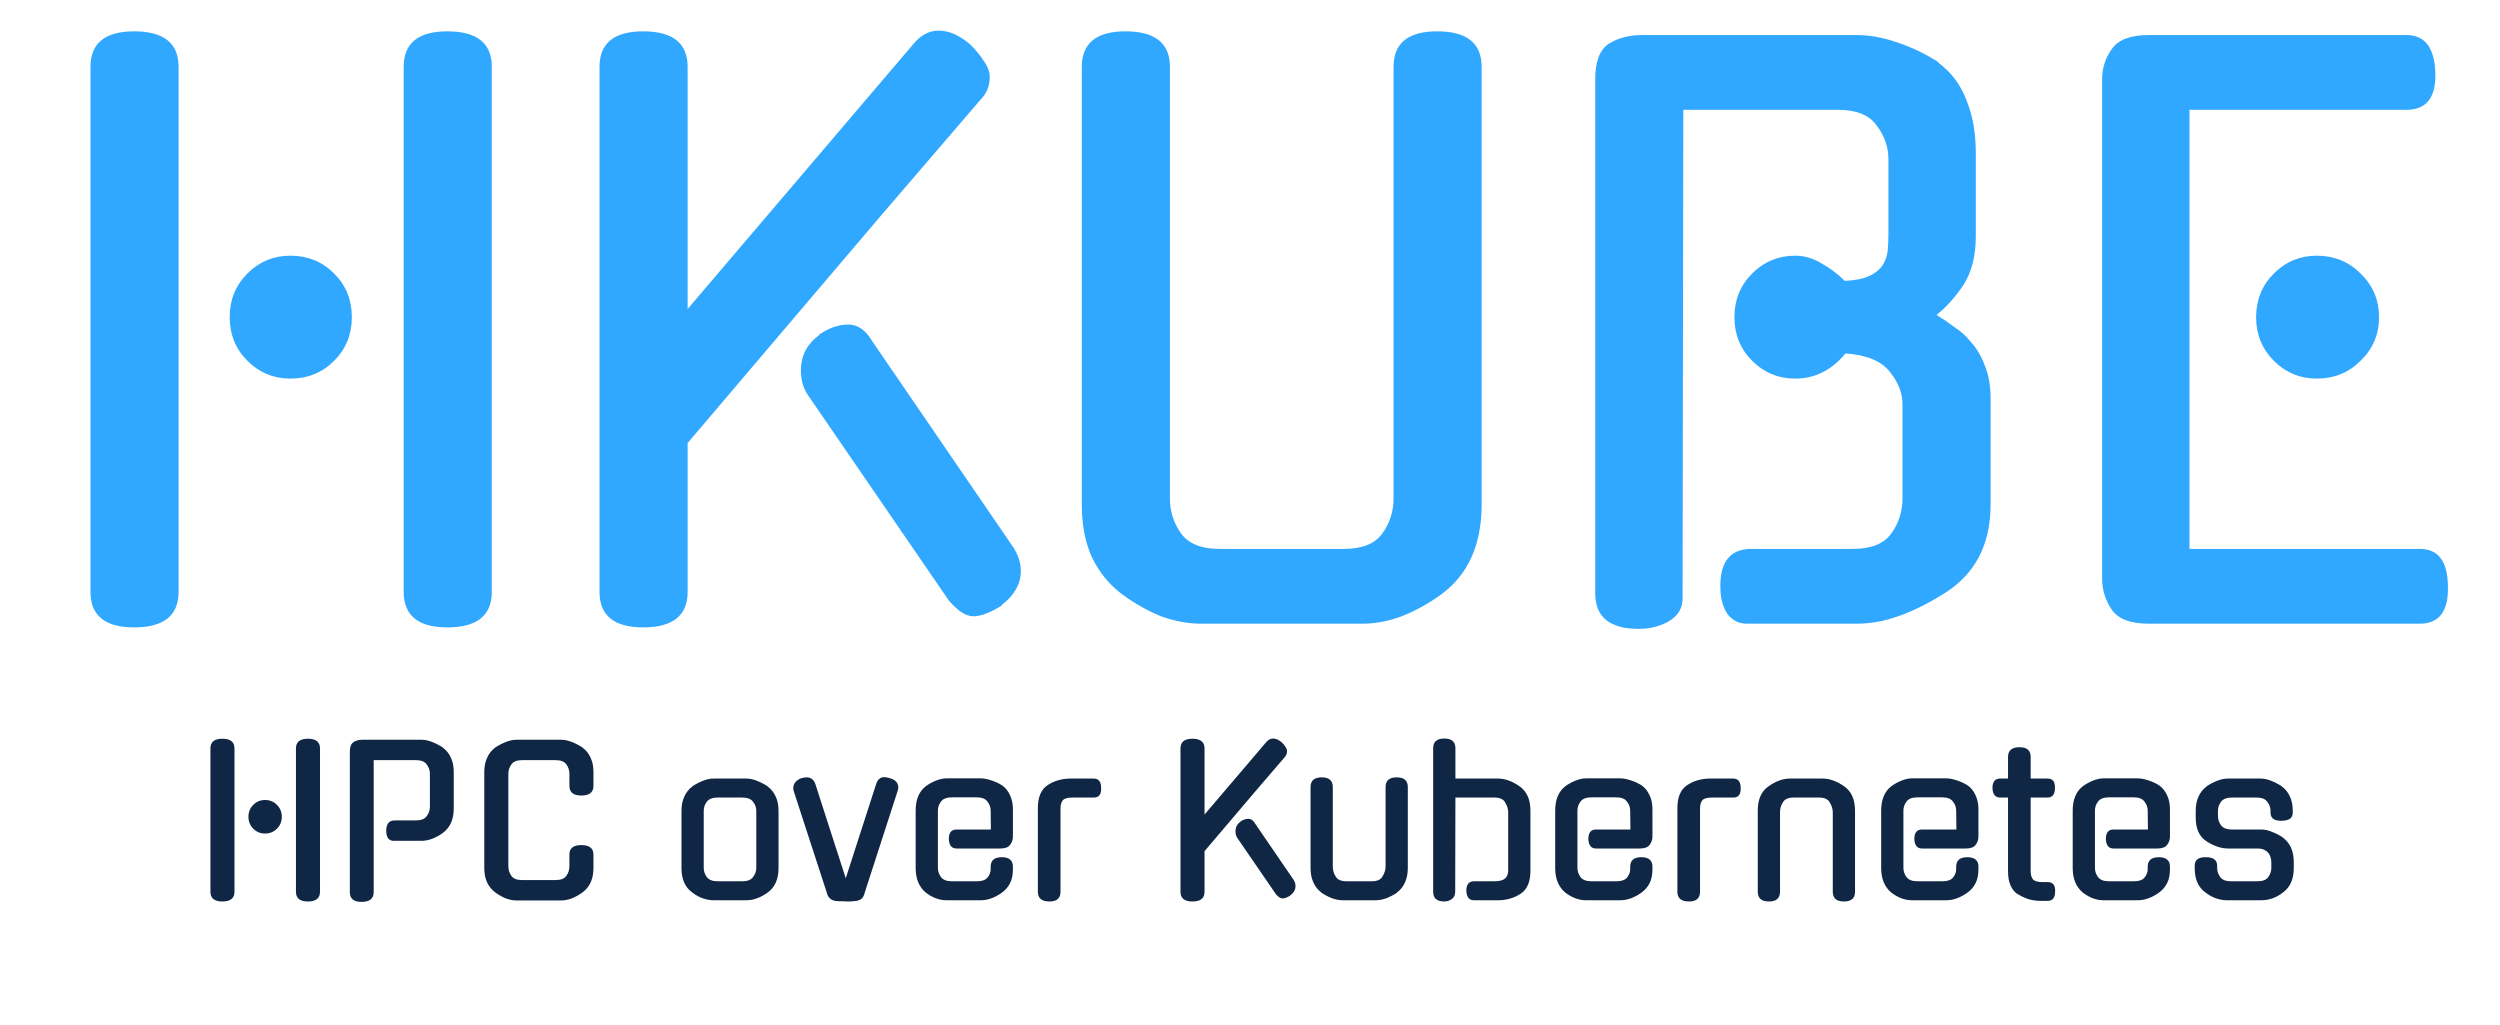 <svg width="1830" height="750" viewBox="0 0 1830 750" fill="none" xmlns="http://www.w3.org/2000/svg">
<path d="M295.496 48.958C295.496 31.614 306.155 22.942 327.474 22.942C349.154 22.942 359.994 31.614 359.994 48.958V433.236C359.994 450.58 349.154 459.252 327.474 459.252C306.155 459.252 295.496 450.58 295.496 433.236V48.958ZM130.728 433.236C130.728 450.58 119.888 459.252 98.208 459.252C76.889 459.252 66.23 450.58 66.23 433.236V48.958C66.23 31.614 76.889 22.942 98.208 22.942C119.888 22.942 130.728 31.614 130.728 48.958V433.236ZM257.556 232.154C257.556 244.801 253.22 255.46 244.548 264.132C235.876 272.804 225.217 277.14 212.57 277.14C200.285 277.14 189.806 272.804 181.134 264.132C172.462 255.46 168.126 244.801 168.126 232.154C168.126 219.507 172.462 208.848 181.134 200.176C189.806 191.504 200.285 187.168 212.57 187.168C225.217 187.168 235.876 191.504 244.548 200.176C253.22 208.848 257.556 219.507 257.556 232.154ZM668.65 32.156C674.07 25.652 680.213 22.4 687.078 22.4C694.666 22.4 702.435 25.833 710.384 32.698C714.359 36.673 717.611 40.647 720.14 44.622C723.031 48.597 724.476 52.571 724.476 56.546C724.476 63.05 722.128 68.651 717.43 73.348L644.802 157.9L503.34 324.294V433.236C503.34 450.58 492.5 459.252 470.82 459.252C449.502 459.252 438.842 450.58 438.842 433.236V48.958C438.842 31.614 449.502 22.942 470.82 22.942C492.5 22.942 503.34 31.614 503.34 48.958V226.192L668.65 32.156ZM591.686 289.606C588.073 284.547 586.266 278.405 586.266 271.178C586.266 260.338 590.783 251.666 599.816 245.162H599.274C606.501 240.103 613.728 237.574 620.954 237.574C627.82 237.574 633.601 241.549 638.298 249.498L742.904 402.342L742.362 401.8C745.614 406.859 747.24 412.279 747.24 418.06C747.24 427.455 742.543 435.765 733.148 442.992H733.69C729.716 445.521 725.922 447.509 722.308 448.954C718.695 450.399 715.443 451.122 712.552 451.122C709.662 451.122 706.59 450.038 703.338 447.87C700.448 445.702 697.557 442.992 694.666 439.74L591.686 289.606ZM1084.56 369.28C1084.56 398.548 1074.81 420.409 1055.3 434.862C1045.9 441.727 1036.14 447.147 1026.03 451.122C1016.27 454.735 1006.7 456.542 997.301 456.542H879.145C869.751 456.542 859.995 454.735 849.877 451.122C840.121 447.147 830.546 441.727 821.151 434.862C811.757 427.635 804.53 418.783 799.471 408.304C794.413 397.464 791.883 384.456 791.883 369.28V48.958C791.883 31.614 802.543 22.942 823.861 22.942C845.541 22.942 856.381 31.614 856.381 48.958V364.944C856.381 374.339 859.091 382.83 864.511 390.418C869.931 398.006 879.326 401.8 892.695 401.8H983.751C997.121 401.8 1006.52 398.006 1011.94 390.418C1017.36 382.83 1020.07 374.339 1020.07 364.944V48.958C1020.07 31.614 1030.72 22.942 1052.04 22.942C1073.72 22.942 1084.56 31.614 1084.56 48.958V369.28ZM1392.63 296.11C1392.63 287.799 1389.56 279.85 1383.41 272.262C1377.27 264.313 1366.43 259.796 1350.89 258.712C1340.78 270.997 1328.49 277.14 1314.04 277.14C1301.75 277.14 1291.27 272.804 1282.6 264.132C1273.93 255.46 1269.59 244.801 1269.59 232.154C1269.59 219.507 1273.93 208.848 1282.6 200.176C1291.27 191.504 1301.75 187.168 1314.04 187.168C1320.54 187.168 1326.86 188.975 1333.01 192.588C1339.51 196.201 1345.29 200.537 1350.35 205.596C1358.3 205.235 1364.44 203.97 1368.78 201.802C1373.11 199.634 1376.19 197.105 1377.99 194.214C1380.16 190.962 1381.43 187.349 1381.79 183.374C1382.15 179.399 1382.33 175.425 1382.33 171.45V116.708C1382.33 107.675 1379.44 99.364 1373.66 91.776C1368.24 84.188 1358.84 80.394 1345.47 80.394H1232.19L1231.65 438.114C1231.65 445.341 1228.22 450.941 1221.35 454.916C1214.85 458.529 1207.62 460.336 1199.67 460.336C1178.36 460.336 1167.7 451.664 1167.7 434.32V58.172C1167.7 45.164 1170.95 36.492 1177.45 32.156C1184.32 27.82 1192.45 25.652 1201.84 25.652H1359.02C1368.42 25.652 1378.35 27.459 1388.83 31.072C1399.67 34.685 1409.79 39.563 1419.18 45.706H1418.64C1428.04 52.571 1434.9 61.605 1439.24 72.806C1443.94 84.007 1446.28 97.015 1446.28 111.83V173.076C1446.28 187.529 1443.21 199.453 1437.07 208.848C1430.93 217.881 1424.42 225.108 1417.56 230.528C1422.26 233.419 1426.77 236.49 1431.11 239.742C1435.44 242.633 1439.06 245.885 1441.95 249.498C1446.65 254.557 1450.26 260.519 1452.79 267.384C1455.68 274.249 1457.12 282.379 1457.12 291.774V369.28C1457.12 398.909 1445.56 420.77 1422.44 434.862C1410.87 442.089 1399.85 447.509 1389.37 451.122C1379.26 454.735 1369.14 456.542 1359.02 456.542H1278.81C1272.66 456.542 1267.79 454.013 1264.17 448.954C1260.92 443.895 1259.29 437.211 1259.29 428.9C1259.29 410.833 1266.88 401.8 1282.06 401.8H1356.31C1369.68 401.8 1379.08 398.006 1384.5 390.418C1389.92 382.83 1392.63 374.339 1392.63 364.944V296.11ZM1572.89 456.542C1559.52 456.542 1550.49 453.109 1545.79 446.244C1541.1 439.379 1538.75 431.791 1538.75 423.48V58.172C1538.75 49.861 1541.1 42.454 1545.79 35.95C1550.49 29.085 1559.52 25.652 1572.89 25.652H1761.51C1774.88 25.652 1781.92 34.685 1782.65 52.752C1783.37 71.18 1776.32 80.394 1761.51 80.394H1602.7V401.8H1771.26C1784.63 401.8 1791.5 410.653 1791.86 428.358C1792.58 447.147 1785.72 456.542 1771.26 456.542H1572.89ZM1741.45 232.154C1741.45 244.801 1736.94 255.46 1727.9 264.132C1719.23 272.804 1708.57 277.14 1695.93 277.14C1683.64 277.14 1673.16 272.804 1664.49 264.132C1655.82 255.46 1651.48 244.801 1651.48 232.154C1651.48 219.507 1655.82 208.848 1664.49 200.176C1673.16 191.504 1683.64 187.168 1695.93 187.168C1708.57 187.168 1719.23 191.504 1727.9 200.176C1736.94 208.848 1741.45 219.507 1741.45 232.154Z" fill="#30A8FF"/>
<path d="M216.635 547.852C216.635 543.116 219.546 540.748 225.367 540.748C231.287 540.748 234.247 543.116 234.247 547.852V652.784C234.247 657.52 231.287 659.888 225.367 659.888C219.546 659.888 216.635 657.52 216.635 652.784V547.852ZM171.643 652.784C171.643 657.52 168.683 659.888 162.763 659.888C156.942 659.888 154.031 657.52 154.031 652.784V547.852C154.031 543.116 156.942 540.748 162.763 540.748C168.683 540.748 171.643 543.116 171.643 547.852V652.784ZM206.275 597.876C206.275 601.329 205.091 604.24 202.723 606.608C200.355 608.976 197.445 610.16 193.991 610.16C190.637 610.16 187.775 608.976 185.407 606.608C183.039 604.24 181.855 601.329 181.855 597.876C181.855 594.423 183.039 591.512 185.407 589.144C187.775 586.776 190.637 585.592 193.991 585.592C197.445 585.592 200.355 586.776 202.723 589.144C205.091 591.512 206.275 594.423 206.275 597.876ZM288.042 615.488C286.365 615.488 285.033 614.847 284.046 613.564C283.158 612.183 282.714 610.357 282.714 608.088C282.714 603.056 284.786 600.54 288.93 600.54H304.618C308.269 600.54 310.834 599.504 312.314 597.432C313.893 595.36 314.682 593.091 314.682 590.624V566.352C314.682 563.885 313.893 561.616 312.314 559.544C310.834 557.472 308.269 556.436 304.618 556.436H273.538V653.08C273.538 657.816 270.578 660.184 264.658 660.184C258.935 660.184 256.074 657.816 256.074 653.08V550.368C256.074 546.816 256.962 544.448 258.738 543.264C260.514 542.08 262.685 541.488 265.25 541.488H308.466C310.933 541.488 313.547 542.031 316.31 543.116C319.073 544.201 321.737 545.583 324.302 547.26H324.154C326.719 549.135 328.693 551.601 330.074 554.66C331.455 557.62 332.146 561.073 332.146 565.02V591.808C332.146 599.8 329.482 605.769 324.154 609.716C321.589 611.591 318.974 613.021 316.31 614.008C313.646 614.995 311.031 615.488 308.466 615.488H288.042ZM434.413 635.32C434.413 643.312 431.749 649.281 426.421 653.228C423.855 655.103 421.191 656.583 418.429 657.668C415.765 658.655 413.15 659.148 410.585 659.148H378.321C375.755 659.148 373.091 658.655 370.329 657.668C367.665 656.583 365.05 655.103 362.485 653.228C359.919 651.255 357.946 648.837 356.565 645.976C355.183 643.016 354.493 639.464 354.493 635.32V565.02C354.493 561.073 355.183 557.62 356.565 554.66C357.946 551.601 359.919 549.135 362.485 547.26H362.337C364.902 545.583 367.566 544.201 370.329 543.116C373.091 542.031 375.755 541.488 378.321 541.488H410.585C413.15 541.488 415.814 542.031 418.577 543.116C421.339 544.201 424.003 545.583 426.569 547.26H426.421C428.986 549.135 430.959 551.601 432.341 554.66C433.722 557.62 434.413 561.073 434.413 565.02V575.232C434.413 579.968 431.453 582.336 425.533 582.336C419.711 582.336 416.801 579.968 416.801 575.232V566.352C416.801 563.885 416.061 561.616 414.581 559.544C413.101 557.472 410.535 556.436 406.885 556.436H382.021C378.37 556.436 375.805 557.472 374.325 559.544C372.845 561.616 372.105 563.885 372.105 566.352V634.136C372.105 636.701 372.845 639.02 374.325 641.092C375.805 643.164 378.37 644.2 382.021 644.2H406.885C410.535 644.2 413.101 643.164 414.581 641.092C416.061 639.02 416.801 636.701 416.801 634.136V625.552C416.801 620.915 419.711 618.596 425.533 618.596C431.453 618.596 434.413 620.915 434.413 625.552V635.32ZM546.212 569.904C548.777 569.904 551.392 570.447 554.056 571.532C556.818 572.617 559.482 573.999 562.048 575.676H561.9C564.465 577.551 566.438 580.017 567.82 583.076C569.201 586.036 569.892 589.489 569.892 593.436V635.468C569.892 643.559 567.228 649.528 561.9 653.376C556.67 657.125 551.441 659 546.212 659H522.532C519.966 659 517.352 658.556 514.688 657.668C512.024 656.78 509.409 655.349 506.844 653.376C501.516 649.627 498.852 643.657 498.852 635.468V593.436C498.852 589.489 499.542 586.036 500.924 583.076C502.305 580.017 504.278 577.551 506.844 575.676H506.696C509.162 573.999 511.777 572.617 514.54 571.532C517.302 570.447 519.966 569.904 522.532 569.904H546.212ZM543.548 645.088C547.198 645.088 549.764 644.052 551.244 641.98C552.822 639.908 553.612 637.688 553.612 635.32V593.584C553.612 591.117 552.822 588.897 551.244 586.924C549.764 584.852 547.198 583.816 543.548 583.816H525.196C521.545 583.816 518.93 584.852 517.352 586.924C515.872 588.897 515.132 591.117 515.132 593.584V635.32C515.132 637.688 515.872 639.908 517.352 641.98C518.93 644.052 521.545 645.088 525.196 645.088H543.548ZM618.798 659.888C618.6 659.888 618.354 659.839 618.058 659.74C617.762 659.74 617.466 659.74 617.17 659.74C616.676 659.74 615.986 659.74 615.098 659.74C614.21 659.74 613.371 659.691 612.582 659.592C610.904 659.493 609.474 659.049 608.29 658.26C607.106 657.372 606.267 656.336 605.774 655.152L580.91 578.784C580.416 576.712 580.663 574.887 581.65 573.308C582.735 571.631 584.412 570.397 586.682 569.608C587.372 569.411 588.063 569.263 588.754 569.164C589.444 569.065 590.036 569.016 590.53 569.016C593.588 569.016 595.71 570.693 596.894 574.048L607.698 607.644L619.094 642.868L641.294 574.048C642.379 570.595 644.352 568.868 647.214 568.868C648.299 568.868 649.68 569.115 651.358 569.608C653.923 570.299 655.699 571.483 656.686 573.16C657.672 574.739 657.82 576.613 657.13 578.784L632.414 655.152C631.526 657.915 629.207 659.395 625.458 659.592C625.26 659.592 625.014 659.592 624.718 659.592C624.52 659.691 624.323 659.74 624.126 659.74C623.336 659.839 622.646 659.888 622.054 659.888C621.462 659.888 620.919 659.888 620.426 659.888H618.798ZM686.546 635.32C686.546 637.688 687.286 639.908 688.766 641.98C690.344 644.052 692.959 645.088 696.61 645.088H715.11C718.76 645.088 721.326 644.2 722.806 642.424C724.384 640.549 725.174 638.428 725.174 636.06V634.432C725.174 629.795 727.887 627.476 733.314 627.476C738.74 627.476 741.454 629.795 741.454 634.432V636.208C741.454 640.352 740.763 643.756 739.382 646.42C738.099 649.084 736.126 651.403 733.462 653.376C728.232 657.125 723.003 659 717.774 659H692.91C687.68 659 682.599 657.125 677.666 653.376C675.298 651.403 673.472 648.936 672.19 645.976C670.907 642.917 670.266 639.415 670.266 635.468V593.288C670.266 585.296 672.732 579.376 677.666 575.528C680.132 573.752 682.648 572.371 685.214 571.384C687.878 570.299 690.443 569.756 692.91 569.756H717.774C720.142 569.756 722.756 570.249 725.618 571.236C728.479 572.124 731.143 573.357 733.61 574.936C735.978 576.613 737.852 578.932 739.234 581.892C740.714 584.852 741.454 588.355 741.454 592.4V612.38C741.454 614.649 740.763 616.672 739.382 618.448C738.099 620.224 735.682 621.112 732.13 621.112H700.162C696.61 621.112 694.735 618.793 694.538 614.156C694.538 609.519 696.412 607.2 700.162 607.2H725.322L725.174 593.436C725.174 590.969 724.384 588.749 722.806 586.776C721.326 584.704 718.76 583.668 715.11 583.668H696.61C692.959 583.668 690.344 584.704 688.766 586.776C687.286 588.749 686.546 590.969 686.546 593.436V635.32ZM776.293 652.784C776.293 657.52 773.579 659.888 768.153 659.888C762.529 659.888 759.717 657.52 759.717 652.784V591.512C759.717 583.421 762.134 577.797 766.969 574.64C771.803 571.483 777.378 569.904 783.693 569.904H800.565C804.215 569.904 806.041 572.223 806.041 576.86C806.238 581.497 804.413 583.816 800.565 583.816H784.877C781.325 583.816 779.006 584.507 777.921 585.888C776.835 587.269 776.293 589.193 776.293 591.66V652.784ZM926.862 543.264C928.342 541.488 930.019 540.6 931.894 540.6C933.966 540.6 936.087 541.537 938.258 543.412C939.343 544.497 940.231 545.583 940.922 546.668C941.711 547.753 942.106 548.839 942.106 549.924C942.106 551.7 941.465 553.229 940.182 554.512L920.35 577.6L881.722 623.036V652.784C881.722 657.52 878.762 659.888 872.842 659.888C867.021 659.888 864.11 657.52 864.11 652.784V547.852C864.11 543.116 867.021 540.748 872.842 540.748C878.762 540.748 881.722 543.116 881.722 547.852V596.248L926.862 543.264ZM905.846 613.564C904.859 612.183 904.366 610.505 904.366 608.532C904.366 605.572 905.599 603.204 908.066 601.428H907.918C909.891 600.047 911.865 599.356 913.838 599.356C915.713 599.356 917.291 600.441 918.574 602.612L947.138 644.348L946.99 644.2C947.878 645.581 948.322 647.061 948.322 648.64C948.322 651.205 947.039 653.475 944.474 655.448H944.622C943.537 656.139 942.501 656.681 941.514 657.076C940.527 657.471 939.639 657.668 938.85 657.668C938.061 657.668 937.222 657.372 936.334 656.78C935.545 656.188 934.755 655.448 933.966 654.56L905.846 613.564ZM1030.52 635.468C1030.52 639.415 1029.83 642.917 1028.44 645.976C1027.06 649.035 1025.09 651.501 1022.52 653.376H1022.67C1020.21 655.053 1017.59 656.435 1014.83 657.52C1012.07 658.507 1009.4 659 1006.84 659H983.008C980.542 659 977.878 658.507 975.016 657.52C972.254 656.435 969.639 655.053 967.172 653.376H967.32C964.755 651.501 962.782 649.035 961.4 645.976C960.019 642.917 959.328 639.415 959.328 635.468V576.12C959.328 571.384 962.042 569.016 967.468 569.016C972.895 569.016 975.608 571.384 975.608 576.12V634.284C975.608 637.047 976.299 639.464 977.68 641.536C978.963 643.904 981.627 645.088 985.672 645.088H1004.17C1008.12 645.088 1010.73 643.904 1012.02 641.536L1011.87 641.684C1013.45 639.316 1014.24 636.849 1014.24 634.284V576.12C1014.24 571.384 1016.95 569.016 1022.38 569.016C1027.8 569.016 1030.52 571.384 1030.52 576.12V635.468ZM1065.21 652.784C1065.21 655.152 1064.38 656.928 1062.7 658.112C1061.02 659.296 1059.2 659.888 1057.22 659.888C1051.8 659.888 1049.08 657.52 1049.08 652.784V547.704C1049.08 542.968 1051.8 540.6 1057.22 540.6C1062.65 540.6 1065.36 542.968 1065.36 547.704V569.904H1096.59C1101.62 569.904 1106.85 571.779 1112.28 575.528C1117.61 579.277 1120.27 585.197 1120.27 593.288V637.392C1120.27 645.581 1117.85 651.205 1113.02 654.264C1108.18 657.421 1102.66 659 1096.44 659H1078.98C1075.43 659 1073.55 656.681 1073.35 652.044C1073.35 647.407 1075.23 645.088 1078.98 645.088H1093.78C1097.43 645.088 1100.04 644.447 1101.62 643.164C1103.2 641.783 1103.99 639.809 1103.99 637.244V594.62C1103.99 592.055 1103.2 589.588 1101.62 587.22L1101.77 587.368C1100.49 585 1097.87 583.816 1093.93 583.816H1065.36L1065.21 652.784ZM1154.68 635.32C1154.68 637.688 1155.42 639.908 1156.9 641.98C1158.48 644.052 1161.1 645.088 1164.75 645.088H1183.25C1186.9 645.088 1189.46 644.2 1190.94 642.424C1192.52 640.549 1193.31 638.428 1193.31 636.06V634.432C1193.31 629.795 1196.02 627.476 1201.45 627.476C1206.88 627.476 1209.59 629.795 1209.59 634.432V636.208C1209.59 640.352 1208.9 643.756 1207.52 646.42C1206.24 649.084 1204.26 651.403 1201.6 653.376C1196.37 657.125 1191.14 659 1185.91 659H1161.05C1155.82 659 1150.74 657.125 1145.8 653.376C1143.43 651.403 1141.61 648.936 1140.33 645.976C1139.04 642.917 1138.4 639.415 1138.4 635.468V593.288C1138.4 585.296 1140.87 579.376 1145.8 575.528C1148.27 573.752 1150.79 572.371 1153.35 571.384C1156.01 570.299 1158.58 569.756 1161.05 569.756H1185.91C1188.28 569.756 1190.89 570.249 1193.75 571.236C1196.62 572.124 1199.28 573.357 1201.75 574.936C1204.11 576.613 1205.99 578.932 1207.37 581.892C1208.85 584.852 1209.59 588.355 1209.59 592.4V612.38C1209.59 614.649 1208.9 616.672 1207.52 618.448C1206.24 620.224 1203.82 621.112 1200.27 621.112H1168.3C1164.75 621.112 1162.87 618.793 1162.67 614.156C1162.67 609.519 1164.55 607.2 1168.3 607.2H1193.46L1193.31 593.436C1193.31 590.969 1192.52 588.749 1190.94 586.776C1189.46 584.704 1186.9 583.668 1183.25 583.668H1164.75C1161.1 583.668 1158.48 584.704 1156.9 586.776C1155.42 588.749 1154.68 590.969 1154.68 593.436V635.32ZM1244.43 652.784C1244.43 657.52 1241.72 659.888 1236.29 659.888C1230.67 659.888 1227.85 657.52 1227.85 652.784V591.512C1227.85 583.421 1230.27 577.797 1235.11 574.64C1239.94 571.483 1245.51 569.904 1251.83 569.904H1268.7C1272.35 569.904 1274.18 572.223 1274.18 576.86C1274.37 581.497 1272.55 583.816 1268.7 583.816H1253.01C1249.46 583.816 1247.14 584.507 1246.06 585.888C1244.97 587.269 1244.43 589.193 1244.43 591.66V652.784ZM1302.97 652.784C1302.97 657.52 1300.26 659.888 1294.83 659.888C1289.4 659.888 1286.69 657.52 1286.69 652.784V593.288C1286.69 589.243 1287.33 585.74 1288.62 582.78C1289.9 579.82 1291.92 577.403 1294.68 575.528C1299.91 571.779 1305.14 569.904 1310.37 569.904H1334.2C1339.23 569.904 1344.46 571.779 1349.89 575.528C1355.22 579.277 1357.88 585.197 1357.88 593.288V652.784C1357.88 657.52 1355.17 659.888 1349.74 659.888C1344.31 659.888 1341.6 657.52 1341.6 652.784V594.62C1341.6 592.055 1340.81 589.588 1339.23 587.22L1339.38 587.368C1338.1 585 1335.48 583.816 1331.54 583.816H1313.04C1308.99 583.816 1306.33 585 1305.04 587.368C1303.66 589.44 1302.97 591.857 1302.97 594.62V652.784ZM1393.3 635.32C1393.3 637.688 1394.04 639.908 1395.52 641.98C1397.1 644.052 1399.72 645.088 1403.37 645.088H1421.87C1425.52 645.088 1428.08 644.2 1429.56 642.424C1431.14 640.549 1431.93 638.428 1431.93 636.06V634.432C1431.93 629.795 1434.64 627.476 1440.07 627.476C1445.5 627.476 1448.21 629.795 1448.21 634.432V636.208C1448.21 640.352 1447.52 643.756 1446.14 646.42C1444.86 649.084 1442.88 651.403 1440.22 653.376C1434.99 657.125 1429.76 659 1424.53 659H1399.67C1394.44 659 1389.36 657.125 1384.42 653.376C1382.06 651.403 1380.23 648.936 1378.95 645.976C1377.66 642.917 1377.02 639.415 1377.02 635.468V593.288C1377.02 585.296 1379.49 579.376 1384.42 575.528C1386.89 573.752 1389.41 572.371 1391.97 571.384C1394.64 570.299 1397.2 569.756 1399.67 569.756H1424.53C1426.9 569.756 1429.51 570.249 1432.38 571.236C1435.24 572.124 1437.9 573.357 1440.37 574.936C1442.74 576.613 1444.61 578.932 1445.99 581.892C1447.47 584.852 1448.21 588.355 1448.21 592.4V612.38C1448.21 614.649 1447.52 616.672 1446.14 618.448C1444.86 620.224 1442.44 621.112 1438.89 621.112H1406.92C1403.37 621.112 1401.49 618.793 1401.3 614.156C1401.3 609.519 1403.17 607.2 1406.92 607.2H1432.08L1431.93 593.436C1431.93 590.969 1431.14 588.749 1429.56 586.776C1428.08 584.704 1425.52 583.668 1421.87 583.668H1403.37C1399.72 583.668 1397.1 584.704 1395.52 586.776C1394.04 588.749 1393.3 590.969 1393.3 593.436V635.32ZM1486.45 583.816V637.688C1486.45 640.253 1487 642.227 1488.08 643.608C1489.17 644.989 1491.49 645.68 1495.04 645.68H1498.89C1502.73 645.68 1504.56 647.949 1504.36 652.488C1504.36 657.125 1502.54 659.444 1498.89 659.444H1494C1490.85 659.444 1487.89 659.049 1485.12 658.26C1482.36 657.372 1479.7 656.139 1477.13 654.56V654.708C1472.3 651.551 1469.88 645.927 1469.88 637.836V583.816H1464.11C1460.55 583.816 1458.68 581.497 1458.48 576.86C1458.48 572.223 1460.36 569.904 1464.11 569.904H1469.88V554.068C1469.88 549.332 1472.69 546.964 1478.31 546.964C1483.74 546.964 1486.45 549.332 1486.45 554.068V569.904H1498.74C1502.59 569.904 1504.41 572.223 1504.21 576.86C1504.21 581.497 1502.39 583.816 1498.74 583.816H1486.45ZM1533.5 635.32C1533.5 637.688 1534.24 639.908 1535.72 641.98C1537.3 644.052 1539.91 645.088 1543.56 645.088H1562.06C1565.71 645.088 1568.28 644.2 1569.76 642.424C1571.34 640.549 1572.13 638.428 1572.13 636.06V634.432C1572.13 629.795 1574.84 627.476 1580.27 627.476C1585.69 627.476 1588.41 629.795 1588.41 634.432V636.208C1588.41 640.352 1587.72 643.756 1586.33 646.42C1585.05 649.084 1583.08 651.403 1580.41 653.376C1575.19 657.125 1569.96 659 1564.73 659H1539.86C1534.63 659 1529.55 657.125 1524.62 653.376C1522.25 651.403 1520.43 648.936 1519.14 645.976C1517.86 642.917 1517.22 639.415 1517.22 635.468V593.288C1517.22 585.296 1519.69 579.376 1524.62 575.528C1527.09 573.752 1529.6 572.371 1532.17 571.384C1534.83 570.299 1537.4 569.756 1539.86 569.756H1564.73C1567.09 569.756 1569.71 570.249 1572.57 571.236C1575.43 572.124 1578.1 573.357 1580.56 574.936C1582.93 576.613 1584.81 578.932 1586.19 581.892C1587.67 584.852 1588.41 588.355 1588.41 592.4V612.38C1588.41 614.649 1587.72 616.672 1586.33 618.448C1585.05 620.224 1582.63 621.112 1579.08 621.112H1547.11C1543.56 621.112 1541.69 618.793 1541.49 614.156C1541.49 609.519 1543.37 607.2 1547.11 607.2H1572.27L1572.13 593.436C1572.13 590.969 1571.34 588.749 1569.76 586.776C1568.28 584.704 1565.71 583.668 1562.06 583.668H1543.56C1539.91 583.668 1537.3 584.704 1535.72 586.776C1534.24 588.749 1533.5 590.969 1533.5 593.436V635.32ZM1655.36 607.2C1657.83 607.2 1660.44 607.792 1663.21 608.976C1666.07 610.061 1668.73 611.443 1671.2 613.12H1671.05C1673.62 614.995 1675.59 617.412 1676.97 620.372C1678.35 623.332 1679.04 626.884 1679.04 631.028V635.468C1679.04 643.559 1676.38 649.528 1671.05 653.376C1668.48 655.349 1665.87 656.78 1663.21 657.668C1660.54 658.556 1657.93 659 1655.36 659H1630.2C1627.64 659 1625.02 658.556 1622.36 657.668C1619.69 656.78 1617.08 655.349 1614.51 653.376C1609.19 649.627 1606.52 643.657 1606.52 635.468V633.692C1606.52 629.449 1609.24 627.377 1614.66 627.476C1620.19 627.476 1622.95 629.548 1622.95 633.692V635.32C1622.95 637.688 1623.69 639.908 1625.17 641.98C1626.65 644.052 1629.26 645.088 1633.01 645.088H1652.55C1656.3 645.088 1658.91 644.052 1660.39 641.98C1661.87 639.908 1662.61 637.688 1662.61 635.32V631.176C1662.61 629.893 1662.42 628.66 1662.02 627.476C1661.73 626.292 1661.18 625.256 1660.39 624.368C1659.6 623.381 1658.57 622.592 1657.29 622C1656 621.408 1654.42 621.112 1652.55 621.112H1630.94C1625.91 621.112 1620.63 619.336 1615.11 615.784C1609.88 612.429 1607.26 606.657 1607.26 598.468V593.436C1607.26 589.489 1607.95 586.036 1609.33 583.076C1610.72 580.017 1612.69 577.551 1615.25 575.676H1615.11C1617.57 573.999 1620.19 572.617 1622.95 571.532C1625.71 570.447 1628.38 569.904 1630.94 569.904H1654.62C1657.19 569.904 1659.8 570.447 1662.47 571.532C1665.23 572.617 1667.89 573.999 1670.46 575.676H1670.31C1672.88 577.551 1674.85 580.017 1676.23 583.076C1677.61 586.036 1678.3 589.489 1678.3 593.436V594.768C1678.3 596.84 1677.61 598.369 1676.23 599.356C1674.85 600.244 1672.83 600.737 1670.16 600.836C1664.74 600.935 1662.02 598.912 1662.02 594.768V593.584C1662.02 591.117 1661.23 588.897 1659.65 586.924C1658.17 584.852 1655.61 583.816 1651.96 583.816H1633.61C1629.96 583.816 1627.34 584.852 1625.76 586.924C1624.28 588.897 1623.54 591.117 1623.54 593.584V597.136C1623.54 599.701 1624.28 602.02 1625.76 604.092C1627.34 606.164 1629.96 607.2 1633.61 607.2H1655.36Z" fill="#0F2744"/>
</svg>
